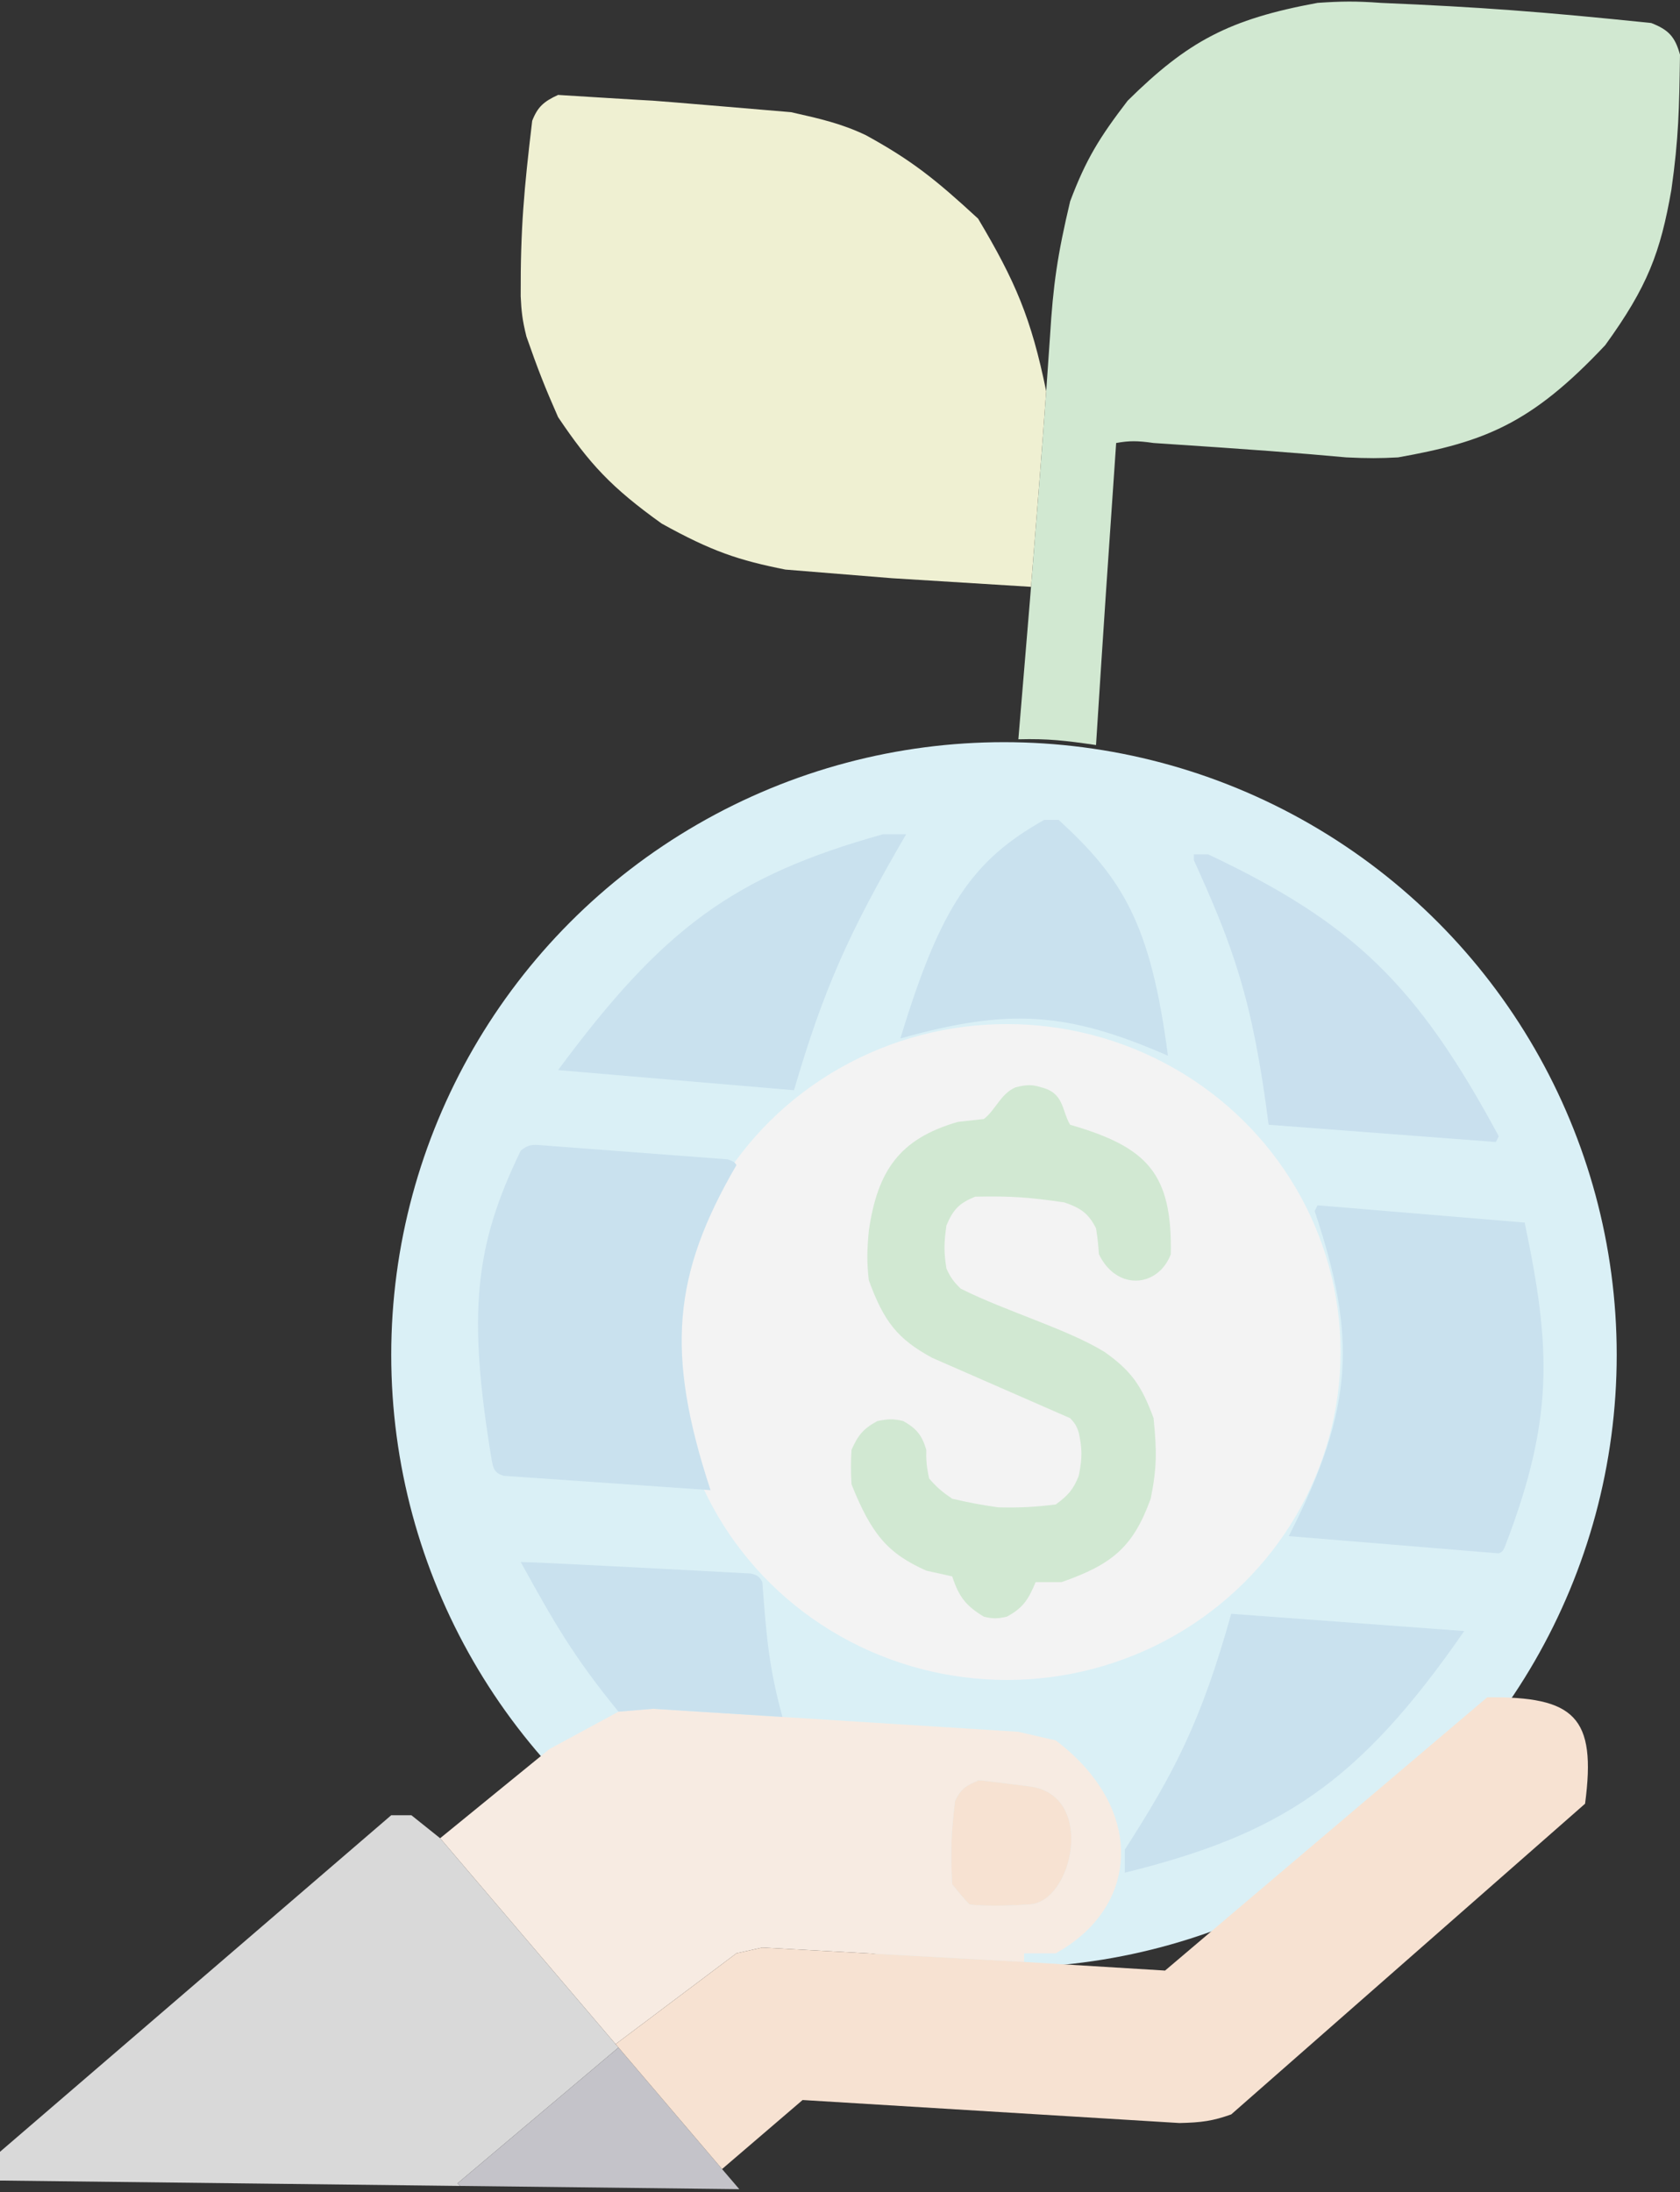 <svg width="292" height="381" viewBox="0 0 292 381" fill="none" xmlns="http://www.w3.org/2000/svg">
<rect x="0" y="0" width="292" height="381" fill="#333333" stroke="none"/>
<circle cx="174.5" cy="235.5" r="106.5" fill="#DAF0F6"/>
<ellipse cx="175" cy="235" rx="58" ry="57" fill="#F3F3F3"/>
<path d="M0 374.013V379.013L80 379.947L79.5 379.513L107.5 355.891L107 355.304L76.5 319.513L71.5 315.513H68L0 374.013Z" fill="#D9D9D9"/>
<path d="M128.5 380.513L125.5 377.013L107.5 355.891L79.5 379.513L80 379.947L128.5 380.513Z" fill="#C4C3C9"/>
<path fill-rule="evenodd" clip-rule="evenodd" d="M178 341.013V339.513H183.5C196.36 332.411 198.679 318.379 188.5 307.067C187.079 305.487 185.414 303.961 183.5 302.513L177 301.013L151 299.376L136 298.431L113.5 297.013L107.5 297.513L95.5 304.013L76.5 319.513L107 355.304L128 339.513L132.5 338.513L178 341.013ZM165.5 327.513C165.214 322.06 165.279 318.904 166 313.013C166.996 310.954 167.964 310.3 170 309.513C170 309.513 167.5 309.013 179 310.513C190.5 312.013 186.5 330.513 179 331.013C171.5 331.513 168.5 331.013 168.5 331.013C167.427 329.889 166.753 329.076 165.5 327.513Z" fill="#F7EBE2"/>
<path d="M125.5 377.013L139.5 365.013L205 369.013C208.822 368.933 210.822 368.653 214 367.513L275.5 313.513C277.521 298.348 273.636 294.879 258.5 295.013L202.5 342.513L178 341.013L132.5 338.513L128 339.513L107 355.304L107.5 355.891L125.5 377.013Z" fill="#F7E2D2"/>
<path d="M166 313.013C165.279 318.904 165.214 322.06 165.5 327.513C166.753 329.076 167.427 329.889 168.5 331.013C168.5 331.013 171.5 331.513 179 331.013C186.5 330.513 190.5 312.013 179 310.513C167.5 309.013 170 309.513 170 309.513C167.964 310.3 166.996 310.954 166 313.013Z" fill="#F7E2D2"/>
<path d="M97 186L138 189.5C143.102 172.121 147.37 162.377 157.5 145H153.5C127.428 152.264 115.156 161.449 97 186Z" fill="#C9E1EE"/>
<path d="M128 202.513C116.955 221.521 115.622 235.084 123.5 259.013L87.5 256.513C86.405 256.133 85.842 255.822 85.5 254.013C81.165 227.975 82.579 216.403 90.5 200.013C91.58 199.119 92.245 198.945 93.5 199.013L126.5 201.513C127.46 201.843 127.765 202.066 128 202.513Z" fill="#C9E1EE"/>
<path d="M107.5 297.513L113.5 297.013L136 298.431C133.623 289.761 133.223 284.507 132.523 275.303L132.5 275C132.071 274.138 131.685 273.766 130.5 273.5C118.167 272.833 92.9 271.5 90.5 271.5C96.291 281.96 99.574 287.812 107.5 297.513Z" fill="#C9E1EE"/>
<path d="M156.5 180.5C175.336 175.185 185.535 175.868 203 183.5C200.006 160.515 195.104 152.705 184 142.5H181.5C169.12 149.485 163.499 157.363 156.5 180.5Z" fill="#C9E1EE"/>
<path d="M220.5 195.5L260 198.5L260.5 197.5C246.265 171.056 235.149 160.406 210 148.5H207.5V149.5C214.303 164.495 217.71 173.602 220.5 195.5Z" fill="#C9E0EE"/>
<path d="M224 267L260.5 270C260.97 269.805 261.21 269.638 261.5 269C270.115 246.738 269.616 234.402 265 212.5L229 209.5L228.5 210.5C235.738 232.175 235.513 244.513 224 267Z" fill="#C9E1EE"/>
<path d="M214 280.5L254.5 283.5C236.091 310.097 222.423 318.843 195.5 325.5V321.5C204.05 308.21 208.751 299.276 214 280.5Z" fill="#C9E1EE"/>
<path d="M177 128.5C182.208 128.367 185.181 128.728 190.5 129.5C191.781 109.246 192.574 97.673 194 77C196.273 76.59 197.708 76.594 200.5 77C218.327 78.176 225.319 78.709 234 79.5C237.852 79.683 239.802 79.669 243 79.5C258.034 76.822 266.139 73.68 279 60C286.389 49.796 288.6 43.849 290.5 33C291.781 23.975 291.859 18.809 291.997 9.712L292 9.5C291.121 6.335 289.983 5.17 287 4C267.693 2.004 257.381 1.246 240 0.5C235.634 0.184 233.235 0.211 229 0.5C213.621 3.333 206.459 7.172 196 17.5C191.1 23.898 188.763 27.664 186 35C183.78 44.368 183.044 49.508 182.5 58.5C182.27 61.899 182.053 65.029 181.84 68C181.014 79.557 180.265 88.715 179.2 102L179 104.5L177 128.5Z" fill="#D1E8D1"/>
<path d="M181.84 68C179.243 55.287 176.441 48.821 170 38C162.615 31.189 158.486 27.884 150.5 23.5C146.24 21.474 142.573 20.643 137.5 19.5C137.5 19.5 114 17.5 113.5 17.5C113 17.5 97 16.5 97 16.5C94.53 17.641 93.458 18.554 92.5 21C91.079 32.955 90.458 39.646 90.5 51.5C90.627 54.079 90.766 55.564 91.5 58.5C93.498 64.223 94.702 67.29 97 72.5C102.449 80.609 106.25 84.737 115 91C123.762 95.866 128.422 97.386 136.5 99L155 100.5L179.2 102C180.265 88.715 181.014 79.557 181.84 68Z" fill="#EFF0D2"/>
<path d="M191 218C194.083 224.428 201.292 223.809 203.5 218C203.756 203.947 199.433 199.388 186 195.5C184.5 193 185 190 181 189C179.509 188.536 178.57 188.458 176.5 189C173.903 190.12 173 193 171 194.5L166.5 195C156.327 197.925 152.5 203.5 151 214C150.685 217.477 150.658 219.35 151 222.5C153.627 229.711 155.981 232.726 162 236L186 246.5C186.864 247.388 187.158 247.947 187.5 249C188.061 251.665 188.172 253.255 187.5 256.5C186.569 258.906 185.618 259.944 183.5 261.5C179.635 261.96 177.449 262.076 173.5 262C170.162 261.518 168.437 261.177 165.5 260.5C163.804 259.341 162.906 258.608 161.5 257C161.029 254.899 160.966 253.828 161 252C160.21 249.408 159.315 248.326 157 247C155.194 246.556 154.221 246.649 152.5 247C150.025 248.331 149.118 249.496 148 252C147.875 254.259 147.874 255.578 148 258C151.49 266.7 154.313 270.025 161 273L165.5 274C166.689 277.642 167.96 279.155 171 281C172.564 281.385 173.437 281.358 175 281C177.724 279.535 178.722 278.109 180 275H184.5C193.449 271.872 196.976 268.812 200 260.5C201.118 255.034 201.051 251.969 200.5 246.5C198.414 240.792 196.576 238.25 192 235C185.5 231 175 228 167 224C165.779 222.827 165.222 222.065 164.5 220.5C164.07 217.807 164.033 216.184 164.5 213C165.679 210.186 166.767 209.101 169.5 208C175.767 207.855 179.135 208.134 185 209C187.991 210.026 189.22 210.99 190.5 213.5C190.739 215.008 190.86 215.934 191 218Z" fill="#D1E8D2"/>
</svg>
